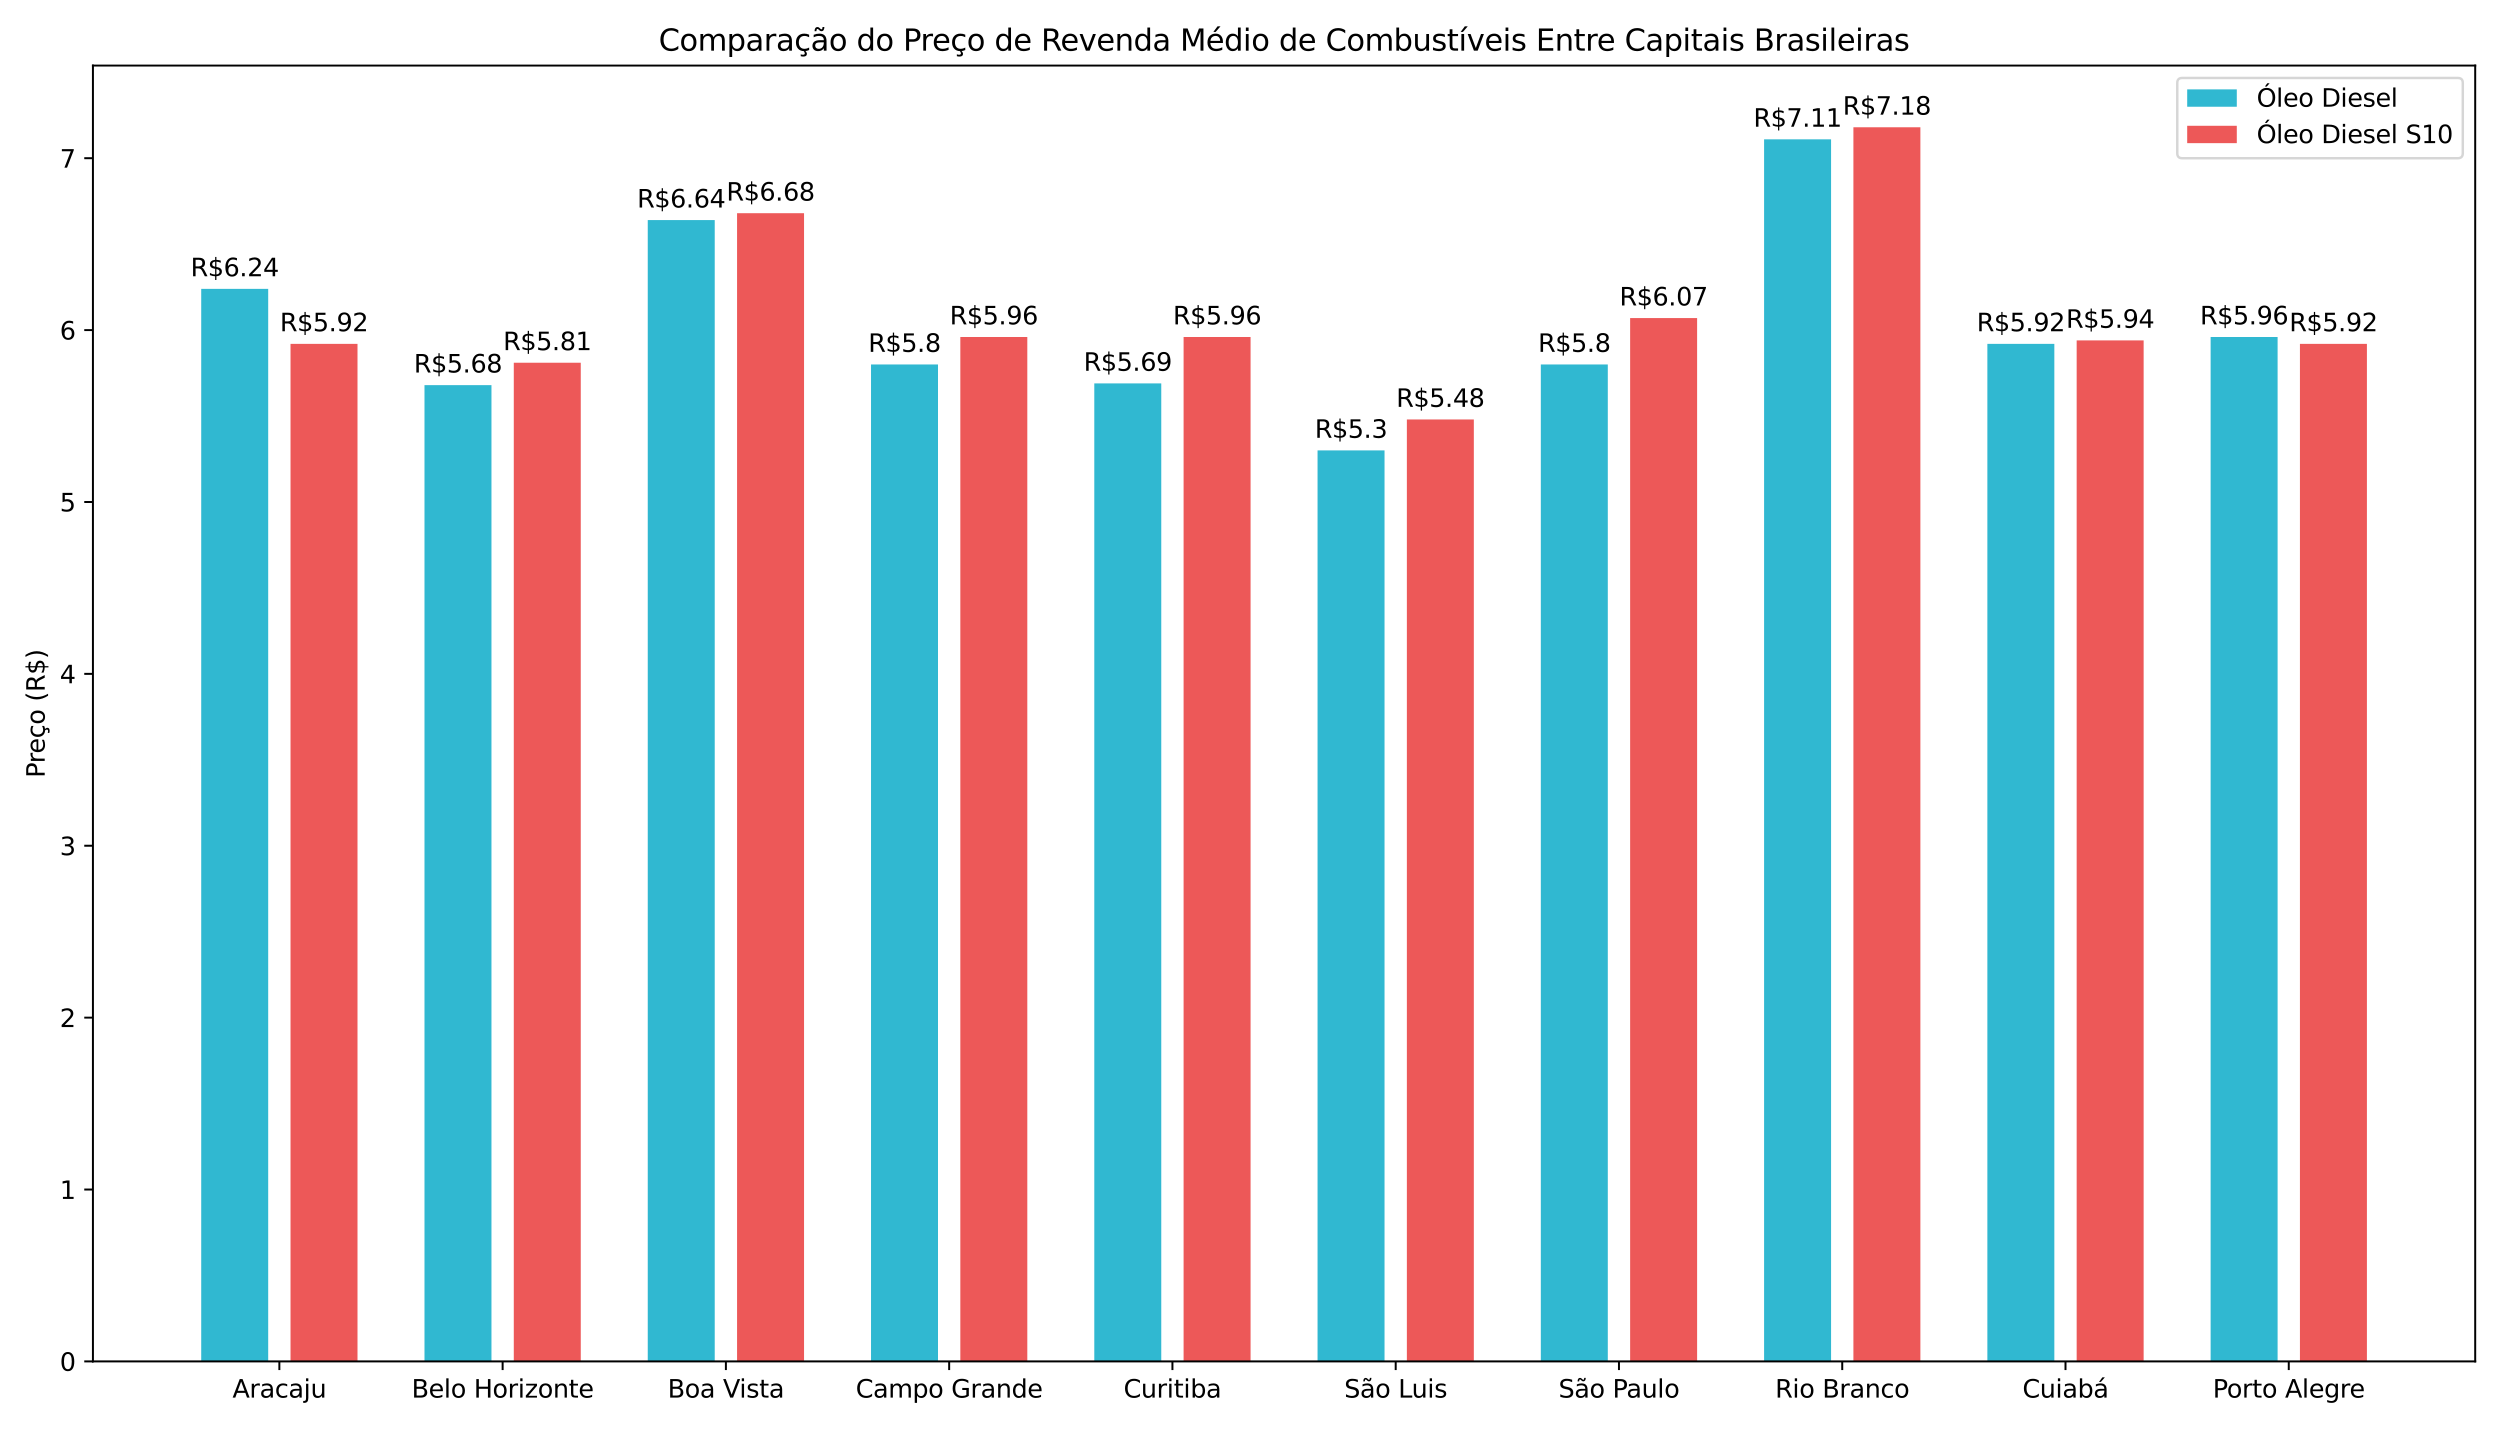<?xml version="1.0" encoding="utf-8" standalone="no"?>
<!DOCTYPE svg PUBLIC "-//W3C//DTD SVG 1.1//EN"
  "http://www.w3.org/Graphics/SVG/1.1/DTD/svg11.dtd">
<svg xmlns:xlink="http://www.w3.org/1999/xlink" width="1008pt" height="576pt" viewBox="0 0 1008 576" xmlns="http://www.w3.org/2000/svg" version="1.1">
 <defs>
  <style type="text/css">*{stroke-linejoin: round; stroke-linecap: butt}</style>
 </defs>
 <g id="figure_1">
  <g id="patch_1">
   <path d="M 0 576 
L 1008 576 
L 1008 0 
L 0 0 
z
" style="fill: #ffffff"/>
  </g>
  <g id="axes_1">
   <g id="patch_2">
    <path d="M 37.47 548.92 
L 998 548.92 
L 998 26.44 
L 37.47 26.44 
z
" style="fill: #ffffff"/>
   </g>
   <g id="patch_3">
    <path d="M 81.13 548.92 
L 108.137 548.92 
L 108.137 116.465 
L 81.13 116.465 
z
" clip-path="url(#p2b5b73648d)" style="fill: #30b8d1"/>
   </g>
   <g id="patch_4">
    <path d="M 171.152 548.92 
L 198.158 548.92 
L 198.158 155.275 
L 171.152 155.275 
z
" clip-path="url(#p2b5b73648d)" style="fill: #30b8d1"/>
   </g>
   <g id="patch_5">
    <path d="M 261.174 548.92 
L 288.18 548.92 
L 288.18 88.744 
L 261.174 88.744 
z
" clip-path="url(#p2b5b73648d)" style="fill: #30b8d1"/>
   </g>
   <g id="patch_6">
    <path d="M 351.195 548.92 
L 378.202 548.92 
L 378.202 146.959 
L 351.195 146.959 
z
" clip-path="url(#p2b5b73648d)" style="fill: #30b8d1"/>
   </g>
   <g id="patch_7">
    <path d="M 441.217 548.92 
L 468.223 548.92 
L 468.223 154.582 
L 441.217 154.582 
z
" clip-path="url(#p2b5b73648d)" style="fill: #30b8d1"/>
   </g>
   <g id="patch_8">
    <path d="M 531.238 548.92 
L 558.245 548.92 
L 558.245 181.611 
L 531.238 181.611 
z
" clip-path="url(#p2b5b73648d)" style="fill: #30b8d1"/>
   </g>
   <g id="patch_9">
    <path d="M 621.26 548.92 
L 648.266 548.92 
L 648.266 146.959 
L 621.26 146.959 
z
" clip-path="url(#p2b5b73648d)" style="fill: #30b8d1"/>
   </g>
   <g id="patch_10">
    <path d="M 711.281 548.92 
L 738.288 548.92 
L 738.288 56.171 
L 711.281 56.171 
z
" clip-path="url(#p2b5b73648d)" style="fill: #30b8d1"/>
   </g>
   <g id="patch_11">
    <path d="M 801.303 548.92 
L 828.309 548.92 
L 828.309 138.643 
L 801.303 138.643 
z
" clip-path="url(#p2b5b73648d)" style="fill: #30b8d1"/>
   </g>
   <g id="patch_12">
    <path d="M 891.324 548.92 
L 918.331 548.92 
L 918.331 135.87 
L 891.324 135.87 
z
" clip-path="url(#p2b5b73648d)" style="fill: #30b8d1"/>
   </g>
   <g id="patch_13">
    <path d="M 117.139 548.92 
L 144.146 548.92 
L 144.146 138.643 
L 117.139 138.643 
z
" clip-path="url(#p2b5b73648d)" style="fill: #ed5858"/>
   </g>
   <g id="patch_14">
    <path d="M 207.161 548.92 
L 234.167 548.92 
L 234.167 146.266 
L 207.161 146.266 
z
" clip-path="url(#p2b5b73648d)" style="fill: #ed5858"/>
   </g>
   <g id="patch_15">
    <path d="M 297.182 548.92 
L 324.189 548.92 
L 324.189 85.972 
L 297.182 85.972 
z
" clip-path="url(#p2b5b73648d)" style="fill: #ed5858"/>
   </g>
   <g id="patch_16">
    <path d="M 387.204 548.92 
L 414.21 548.92 
L 414.21 135.87 
L 387.204 135.87 
z
" clip-path="url(#p2b5b73648d)" style="fill: #ed5858"/>
   </g>
   <g id="patch_17">
    <path d="M 477.225 548.92 
L 504.232 548.92 
L 504.232 135.87 
L 477.225 135.87 
z
" clip-path="url(#p2b5b73648d)" style="fill: #ed5858"/>
   </g>
   <g id="patch_18">
    <path d="M 567.247 548.92 
L 594.253 548.92 
L 594.253 169.136 
L 567.247 169.136 
z
" clip-path="url(#p2b5b73648d)" style="fill: #ed5858"/>
   </g>
   <g id="patch_19">
    <path d="M 657.268 548.92 
L 684.275 548.92 
L 684.275 128.247 
L 657.268 128.247 
z
" clip-path="url(#p2b5b73648d)" style="fill: #ed5858"/>
   </g>
   <g id="patch_20">
    <path d="M 747.29 548.92 
L 774.296 548.92 
L 774.296 51.32 
L 747.29 51.32 
z
" clip-path="url(#p2b5b73648d)" style="fill: #ed5858"/>
   </g>
   <g id="patch_21">
    <path d="M 837.312 548.92 
L 864.318 548.92 
L 864.318 137.256 
L 837.312 137.256 
z
" clip-path="url(#p2b5b73648d)" style="fill: #ed5858"/>
   </g>
   <g id="patch_22">
    <path d="M 927.333 548.92 
L 954.34 548.92 
L 954.34 138.643 
L 927.333 138.643 
z
" clip-path="url(#p2b5b73648d)" style="fill: #ed5858"/>
   </g>
   <g id="matplotlib.axis_1">
    <g id="xtick_1">
     <g id="line2d_1">
      <defs>
       <path id="medd971f40e" d="M 0 0 
L 0 3.5 
" style="stroke: #000000; stroke-width: 0.8"/>
      </defs>
      <g>
       <use xlink:href="#medd971f40e" x="112.638" y="548.92" style="stroke: #000000; stroke-width: 0.8"/>
      </g>
     </g>
     <g id="text_1">
      <!-- Aracaju -->
      <g transform="translate(93.727 563.518) scale(0.1 -0.1)">
       <defs>
        <path id="DejaVuSans-41" d="M 2188 4044 
L 1331 1722 
L 3047 1722 
L 2188 4044 
z
M 1831 4666 
L 2547 4666 
L 4325 0 
L 3669 0 
L 3244 1197 
L 1141 1197 
L 716 0 
L 50 0 
L 1831 4666 
z
" transform="scale(0.016)"/>
        <path id="DejaVuSans-72" d="M 2631 2963 
Q 2534 3019 2420 3045 
Q 2306 3072 2169 3072 
Q 1681 3072 1420 2755 
Q 1159 2438 1159 1844 
L 1159 0 
L 581 0 
L 581 3500 
L 1159 3500 
L 1159 2956 
Q 1341 3275 1631 3429 
Q 1922 3584 2338 3584 
Q 2397 3584 2469 3576 
Q 2541 3569 2628 3553 
L 2631 2963 
z
" transform="scale(0.016)"/>
        <path id="DejaVuSans-61" d="M 2194 1759 
Q 1497 1759 1228 1600 
Q 959 1441 959 1056 
Q 959 750 1161 570 
Q 1363 391 1709 391 
Q 2188 391 2477 730 
Q 2766 1069 2766 1631 
L 2766 1759 
L 2194 1759 
z
M 3341 1997 
L 3341 0 
L 2766 0 
L 2766 531 
Q 2569 213 2275 61 
Q 1981 -91 1556 -91 
Q 1019 -91 701 211 
Q 384 513 384 1019 
Q 384 1609 779 1909 
Q 1175 2209 1959 2209 
L 2766 2209 
L 2766 2266 
Q 2766 2663 2505 2880 
Q 2244 3097 1772 3097 
Q 1472 3097 1187 3025 
Q 903 2953 641 2809 
L 641 3341 
Q 956 3463 1253 3523 
Q 1550 3584 1831 3584 
Q 2591 3584 2966 3190 
Q 3341 2797 3341 1997 
z
" transform="scale(0.016)"/>
        <path id="DejaVuSans-63" d="M 3122 3366 
L 3122 2828 
Q 2878 2963 2633 3030 
Q 2388 3097 2138 3097 
Q 1578 3097 1268 2742 
Q 959 2388 959 1747 
Q 959 1106 1268 751 
Q 1578 397 2138 397 
Q 2388 397 2633 464 
Q 2878 531 3122 666 
L 3122 134 
Q 2881 22 2623 -34 
Q 2366 -91 2075 -91 
Q 1284 -91 818 406 
Q 353 903 353 1747 
Q 353 2603 823 3093 
Q 1294 3584 2113 3584 
Q 2378 3584 2631 3529 
Q 2884 3475 3122 3366 
z
" transform="scale(0.016)"/>
        <path id="DejaVuSans-6a" d="M 603 3500 
L 1178 3500 
L 1178 -63 
Q 1178 -731 923 -1031 
Q 669 -1331 103 -1331 
L -116 -1331 
L -116 -844 
L 38 -844 
Q 366 -844 484 -692 
Q 603 -541 603 -63 
L 603 3500 
z
M 603 4863 
L 1178 4863 
L 1178 4134 
L 603 4134 
L 603 4863 
z
" transform="scale(0.016)"/>
        <path id="DejaVuSans-75" d="M 544 1381 
L 544 3500 
L 1119 3500 
L 1119 1403 
Q 1119 906 1312 657 
Q 1506 409 1894 409 
Q 2359 409 2629 706 
Q 2900 1003 2900 1516 
L 2900 3500 
L 3475 3500 
L 3475 0 
L 2900 0 
L 2900 538 
Q 2691 219 2414 64 
Q 2138 -91 1772 -91 
Q 1169 -91 856 284 
Q 544 659 544 1381 
z
M 1991 3584 
L 1991 3584 
z
" transform="scale(0.016)"/>
       </defs>
       <use xlink:href="#DejaVuSans-41"/>
       <use xlink:href="#DejaVuSans-72" x="68.408"/>
       <use xlink:href="#DejaVuSans-61" x="109.521"/>
       <use xlink:href="#DejaVuSans-63" x="170.801"/>
       <use xlink:href="#DejaVuSans-61" x="225.781"/>
       <use xlink:href="#DejaVuSans-6a" x="287.061"/>
       <use xlink:href="#DejaVuSans-75" x="314.844"/>
      </g>
     </g>
    </g>
    <g id="xtick_2">
     <g id="line2d_2">
      <g>
       <use xlink:href="#medd971f40e" x="202.66" y="548.92" style="stroke: #000000; stroke-width: 0.8"/>
      </g>
     </g>
     <g id="text_2">
      <!-- Belo Horizonte -->
      <g transform="translate(165.962 563.518) scale(0.1 -0.1)">
       <defs>
        <path id="DejaVuSans-42" d="M 1259 2228 
L 1259 519 
L 2272 519 
Q 2781 519 3026 730 
Q 3272 941 3272 1375 
Q 3272 1813 3026 2020 
Q 2781 2228 2272 2228 
L 1259 2228 
z
M 1259 4147 
L 1259 2741 
L 2194 2741 
Q 2656 2741 2882 2914 
Q 3109 3088 3109 3444 
Q 3109 3797 2882 3972 
Q 2656 4147 2194 4147 
L 1259 4147 
z
M 628 4666 
L 2241 4666 
Q 2963 4666 3353 4366 
Q 3744 4066 3744 3513 
Q 3744 3084 3544 2831 
Q 3344 2578 2956 2516 
Q 3422 2416 3680 2098 
Q 3938 1781 3938 1306 
Q 3938 681 3513 340 
Q 3088 0 2303 0 
L 628 0 
L 628 4666 
z
" transform="scale(0.016)"/>
        <path id="DejaVuSans-65" d="M 3597 1894 
L 3597 1613 
L 953 1613 
Q 991 1019 1311 708 
Q 1631 397 2203 397 
Q 2534 397 2845 478 
Q 3156 559 3463 722 
L 3463 178 
Q 3153 47 2828 -22 
Q 2503 -91 2169 -91 
Q 1331 -91 842 396 
Q 353 884 353 1716 
Q 353 2575 817 3079 
Q 1281 3584 2069 3584 
Q 2775 3584 3186 3129 
Q 3597 2675 3597 1894 
z
M 3022 2063 
Q 3016 2534 2758 2815 
Q 2500 3097 2075 3097 
Q 1594 3097 1305 2825 
Q 1016 2553 972 2059 
L 3022 2063 
z
" transform="scale(0.016)"/>
        <path id="DejaVuSans-6c" d="M 603 4863 
L 1178 4863 
L 1178 0 
L 603 0 
L 603 4863 
z
" transform="scale(0.016)"/>
        <path id="DejaVuSans-6f" d="M 1959 3097 
Q 1497 3097 1228 2736 
Q 959 2375 959 1747 
Q 959 1119 1226 758 
Q 1494 397 1959 397 
Q 2419 397 2687 759 
Q 2956 1122 2956 1747 
Q 2956 2369 2687 2733 
Q 2419 3097 1959 3097 
z
M 1959 3584 
Q 2709 3584 3137 3096 
Q 3566 2609 3566 1747 
Q 3566 888 3137 398 
Q 2709 -91 1959 -91 
Q 1206 -91 779 398 
Q 353 888 353 1747 
Q 353 2609 779 3096 
Q 1206 3584 1959 3584 
z
" transform="scale(0.016)"/>
        <path id="DejaVuSans-20" transform="scale(0.016)"/>
        <path id="DejaVuSans-48" d="M 628 4666 
L 1259 4666 
L 1259 2753 
L 3553 2753 
L 3553 4666 
L 4184 4666 
L 4184 0 
L 3553 0 
L 3553 2222 
L 1259 2222 
L 1259 0 
L 628 0 
L 628 4666 
z
" transform="scale(0.016)"/>
        <path id="DejaVuSans-69" d="M 603 3500 
L 1178 3500 
L 1178 0 
L 603 0 
L 603 3500 
z
M 603 4863 
L 1178 4863 
L 1178 4134 
L 603 4134 
L 603 4863 
z
" transform="scale(0.016)"/>
        <path id="DejaVuSans-7a" d="M 353 3500 
L 3084 3500 
L 3084 2975 
L 922 459 
L 3084 459 
L 3084 0 
L 275 0 
L 275 525 
L 2438 3041 
L 353 3041 
L 353 3500 
z
" transform="scale(0.016)"/>
        <path id="DejaVuSans-6e" d="M 3513 2113 
L 3513 0 
L 2938 0 
L 2938 2094 
Q 2938 2591 2744 2837 
Q 2550 3084 2163 3084 
Q 1697 3084 1428 2787 
Q 1159 2491 1159 1978 
L 1159 0 
L 581 0 
L 581 3500 
L 1159 3500 
L 1159 2956 
Q 1366 3272 1645 3428 
Q 1925 3584 2291 3584 
Q 2894 3584 3203 3211 
Q 3513 2838 3513 2113 
z
" transform="scale(0.016)"/>
        <path id="DejaVuSans-74" d="M 1172 4494 
L 1172 3500 
L 2356 3500 
L 2356 3053 
L 1172 3053 
L 1172 1153 
Q 1172 725 1289 603 
Q 1406 481 1766 481 
L 2356 481 
L 2356 0 
L 1766 0 
Q 1100 0 847 248 
Q 594 497 594 1153 
L 594 3053 
L 172 3053 
L 172 3500 
L 594 3500 
L 594 4494 
L 1172 4494 
z
" transform="scale(0.016)"/>
       </defs>
       <use xlink:href="#DejaVuSans-42"/>
       <use xlink:href="#DejaVuSans-65" x="68.604"/>
       <use xlink:href="#DejaVuSans-6c" x="130.127"/>
       <use xlink:href="#DejaVuSans-6f" x="157.91"/>
       <use xlink:href="#DejaVuSans-20" x="219.092"/>
       <use xlink:href="#DejaVuSans-48" x="250.879"/>
       <use xlink:href="#DejaVuSans-6f" x="326.074"/>
       <use xlink:href="#DejaVuSans-72" x="387.256"/>
       <use xlink:href="#DejaVuSans-69" x="428.369"/>
       <use xlink:href="#DejaVuSans-7a" x="456.152"/>
       <use xlink:href="#DejaVuSans-6f" x="508.643"/>
       <use xlink:href="#DejaVuSans-6e" x="569.824"/>
       <use xlink:href="#DejaVuSans-74" x="633.203"/>
       <use xlink:href="#DejaVuSans-65" x="672.412"/>
      </g>
     </g>
    </g>
    <g id="xtick_3">
     <g id="line2d_3">
      <g>
       <use xlink:href="#medd971f40e" x="292.681" y="548.92" style="stroke: #000000; stroke-width: 0.8"/>
      </g>
     </g>
     <g id="text_3">
      <!-- Boa Vista -->
      <g transform="translate(269.212 563.518) scale(0.1 -0.1)">
       <defs>
        <path id="DejaVuSans-56" d="M 1831 0 
L 50 4666 
L 709 4666 
L 2188 738 
L 3669 4666 
L 4325 4666 
L 2547 0 
L 1831 0 
z
" transform="scale(0.016)"/>
        <path id="DejaVuSans-73" d="M 2834 3397 
L 2834 2853 
Q 2591 2978 2328 3040 
Q 2066 3103 1784 3103 
Q 1356 3103 1142 2972 
Q 928 2841 928 2578 
Q 928 2378 1081 2264 
Q 1234 2150 1697 2047 
L 1894 2003 
Q 2506 1872 2764 1633 
Q 3022 1394 3022 966 
Q 3022 478 2636 193 
Q 2250 -91 1575 -91 
Q 1294 -91 989 -36 
Q 684 19 347 128 
L 347 722 
Q 666 556 975 473 
Q 1284 391 1588 391 
Q 1994 391 2212 530 
Q 2431 669 2431 922 
Q 2431 1156 2273 1281 
Q 2116 1406 1581 1522 
L 1381 1569 
Q 847 1681 609 1914 
Q 372 2147 372 2553 
Q 372 3047 722 3315 
Q 1072 3584 1716 3584 
Q 2034 3584 2315 3537 
Q 2597 3491 2834 3397 
z
" transform="scale(0.016)"/>
       </defs>
       <use xlink:href="#DejaVuSans-42"/>
       <use xlink:href="#DejaVuSans-6f" x="68.604"/>
       <use xlink:href="#DejaVuSans-61" x="129.785"/>
       <use xlink:href="#DejaVuSans-20" x="191.064"/>
       <use xlink:href="#DejaVuSans-56" x="222.852"/>
       <use xlink:href="#DejaVuSans-69" x="289.01"/>
       <use xlink:href="#DejaVuSans-73" x="316.793"/>
       <use xlink:href="#DejaVuSans-74" x="368.893"/>
       <use xlink:href="#DejaVuSans-61" x="408.102"/>
      </g>
     </g>
    </g>
    <g id="xtick_4">
     <g id="line2d_4">
      <g>
       <use xlink:href="#medd971f40e" x="382.703" y="548.92" style="stroke: #000000; stroke-width: 0.8"/>
      </g>
     </g>
     <g id="text_4">
      <!-- Campo Grande -->
      <g transform="translate(345.041 563.518) scale(0.1 -0.1)">
       <defs>
        <path id="DejaVuSans-43" d="M 4122 4306 
L 4122 3641 
Q 3803 3938 3442 4084 
Q 3081 4231 2675 4231 
Q 1875 4231 1450 3742 
Q 1025 3253 1025 2328 
Q 1025 1406 1450 917 
Q 1875 428 2675 428 
Q 3081 428 3442 575 
Q 3803 722 4122 1019 
L 4122 359 
Q 3791 134 3420 21 
Q 3050 -91 2638 -91 
Q 1578 -91 968 557 
Q 359 1206 359 2328 
Q 359 3453 968 4101 
Q 1578 4750 2638 4750 
Q 3056 4750 3426 4639 
Q 3797 4528 4122 4306 
z
" transform="scale(0.016)"/>
        <path id="DejaVuSans-6d" d="M 3328 2828 
Q 3544 3216 3844 3400 
Q 4144 3584 4550 3584 
Q 5097 3584 5394 3201 
Q 5691 2819 5691 2113 
L 5691 0 
L 5113 0 
L 5113 2094 
Q 5113 2597 4934 2840 
Q 4756 3084 4391 3084 
Q 3944 3084 3684 2787 
Q 3425 2491 3425 1978 
L 3425 0 
L 2847 0 
L 2847 2094 
Q 2847 2600 2669 2842 
Q 2491 3084 2119 3084 
Q 1678 3084 1418 2786 
Q 1159 2488 1159 1978 
L 1159 0 
L 581 0 
L 581 3500 
L 1159 3500 
L 1159 2956 
Q 1356 3278 1631 3431 
Q 1906 3584 2284 3584 
Q 2666 3584 2933 3390 
Q 3200 3197 3328 2828 
z
" transform="scale(0.016)"/>
        <path id="DejaVuSans-70" d="M 1159 525 
L 1159 -1331 
L 581 -1331 
L 581 3500 
L 1159 3500 
L 1159 2969 
Q 1341 3281 1617 3432 
Q 1894 3584 2278 3584 
Q 2916 3584 3314 3078 
Q 3713 2572 3713 1747 
Q 3713 922 3314 415 
Q 2916 -91 2278 -91 
Q 1894 -91 1617 61 
Q 1341 213 1159 525 
z
M 3116 1747 
Q 3116 2381 2855 2742 
Q 2594 3103 2138 3103 
Q 1681 3103 1420 2742 
Q 1159 2381 1159 1747 
Q 1159 1113 1420 752 
Q 1681 391 2138 391 
Q 2594 391 2855 752 
Q 3116 1113 3116 1747 
z
" transform="scale(0.016)"/>
        <path id="DejaVuSans-47" d="M 3809 666 
L 3809 1919 
L 2778 1919 
L 2778 2438 
L 4434 2438 
L 4434 434 
Q 4069 175 3628 42 
Q 3188 -91 2688 -91 
Q 1594 -91 976 548 
Q 359 1188 359 2328 
Q 359 3472 976 4111 
Q 1594 4750 2688 4750 
Q 3144 4750 3555 4637 
Q 3966 4525 4313 4306 
L 4313 3634 
Q 3963 3931 3569 4081 
Q 3175 4231 2741 4231 
Q 1884 4231 1454 3753 
Q 1025 3275 1025 2328 
Q 1025 1384 1454 906 
Q 1884 428 2741 428 
Q 3075 428 3337 486 
Q 3600 544 3809 666 
z
" transform="scale(0.016)"/>
        <path id="DejaVuSans-64" d="M 2906 2969 
L 2906 4863 
L 3481 4863 
L 3481 0 
L 2906 0 
L 2906 525 
Q 2725 213 2448 61 
Q 2172 -91 1784 -91 
Q 1150 -91 751 415 
Q 353 922 353 1747 
Q 353 2572 751 3078 
Q 1150 3584 1784 3584 
Q 2172 3584 2448 3432 
Q 2725 3281 2906 2969 
z
M 947 1747 
Q 947 1113 1208 752 
Q 1469 391 1925 391 
Q 2381 391 2643 752 
Q 2906 1113 2906 1747 
Q 2906 2381 2643 2742 
Q 2381 3103 1925 3103 
Q 1469 3103 1208 2742 
Q 947 2381 947 1747 
z
" transform="scale(0.016)"/>
       </defs>
       <use xlink:href="#DejaVuSans-43"/>
       <use xlink:href="#DejaVuSans-61" x="69.824"/>
       <use xlink:href="#DejaVuSans-6d" x="131.104"/>
       <use xlink:href="#DejaVuSans-70" x="228.516"/>
       <use xlink:href="#DejaVuSans-6f" x="291.992"/>
       <use xlink:href="#DejaVuSans-20" x="353.174"/>
       <use xlink:href="#DejaVuSans-47" x="384.961"/>
       <use xlink:href="#DejaVuSans-72" x="462.451"/>
       <use xlink:href="#DejaVuSans-61" x="503.564"/>
       <use xlink:href="#DejaVuSans-6e" x="564.844"/>
       <use xlink:href="#DejaVuSans-64" x="628.223"/>
       <use xlink:href="#DejaVuSans-65" x="691.699"/>
      </g>
     </g>
    </g>
    <g id="xtick_5">
     <g id="line2d_5">
      <g>
       <use xlink:href="#medd971f40e" x="472.724" y="548.92" style="stroke: #000000; stroke-width: 0.8"/>
      </g>
     </g>
     <g id="text_5">
      <!-- Curitiba -->
      <g transform="translate(453.032 563.518) scale(0.1 -0.1)">
       <defs>
        <path id="DejaVuSans-62" d="M 3116 1747 
Q 3116 2381 2855 2742 
Q 2594 3103 2138 3103 
Q 1681 3103 1420 2742 
Q 1159 2381 1159 1747 
Q 1159 1113 1420 752 
Q 1681 391 2138 391 
Q 2594 391 2855 752 
Q 3116 1113 3116 1747 
z
M 1159 2969 
Q 1341 3281 1617 3432 
Q 1894 3584 2278 3584 
Q 2916 3584 3314 3078 
Q 3713 2572 3713 1747 
Q 3713 922 3314 415 
Q 2916 -91 2278 -91 
Q 1894 -91 1617 61 
Q 1341 213 1159 525 
L 1159 0 
L 581 0 
L 581 4863 
L 1159 4863 
L 1159 2969 
z
" transform="scale(0.016)"/>
       </defs>
       <use xlink:href="#DejaVuSans-43"/>
       <use xlink:href="#DejaVuSans-75" x="69.824"/>
       <use xlink:href="#DejaVuSans-72" x="133.203"/>
       <use xlink:href="#DejaVuSans-69" x="174.316"/>
       <use xlink:href="#DejaVuSans-74" x="202.1"/>
       <use xlink:href="#DejaVuSans-69" x="241.309"/>
       <use xlink:href="#DejaVuSans-62" x="269.092"/>
       <use xlink:href="#DejaVuSans-61" x="332.568"/>
      </g>
     </g>
    </g>
    <g id="xtick_6">
     <g id="line2d_6">
      <g>
       <use xlink:href="#medd971f40e" x="562.746" y="548.92" style="stroke: #000000; stroke-width: 0.8"/>
      </g>
     </g>
     <g id="text_6">
      <!-- São Luis -->
      <g transform="translate(541.998 563.518) scale(0.1 -0.1)">
       <defs>
        <path id="DejaVuSans-53" d="M 3425 4513 
L 3425 3897 
Q 3066 4069 2747 4153 
Q 2428 4238 2131 4238 
Q 1616 4238 1336 4038 
Q 1056 3838 1056 3469 
Q 1056 3159 1242 3001 
Q 1428 2844 1947 2747 
L 2328 2669 
Q 3034 2534 3370 2195 
Q 3706 1856 3706 1288 
Q 3706 609 3251 259 
Q 2797 -91 1919 -91 
Q 1588 -91 1214 -16 
Q 841 59 441 206 
L 441 856 
Q 825 641 1194 531 
Q 1563 422 1919 422 
Q 2459 422 2753 634 
Q 3047 847 3047 1241 
Q 3047 1584 2836 1778 
Q 2625 1972 2144 2069 
L 1759 2144 
Q 1053 2284 737 2584 
Q 422 2884 422 3419 
Q 422 4038 858 4394 
Q 1294 4750 2059 4750 
Q 2388 4750 2728 4690 
Q 3069 4631 3425 4513 
z
" transform="scale(0.016)"/>
        <path id="DejaVuSans-e3" d="M 2194 1759 
Q 1497 1759 1228 1600 
Q 959 1441 959 1056 
Q 959 750 1161 570 
Q 1363 391 1709 391 
Q 2188 391 2477 730 
Q 2766 1069 2766 1631 
L 2766 1759 
L 2194 1759 
z
M 3341 1997 
L 3341 0 
L 2766 0 
L 2766 531 
Q 2569 213 2275 61 
Q 1981 -91 1556 -91 
Q 1019 -91 701 211 
Q 384 513 384 1019 
Q 384 1609 779 1909 
Q 1175 2209 1959 2209 
L 2766 2209 
L 2766 2266 
Q 2766 2663 2505 2880 
Q 2244 3097 1772 3097 
Q 1472 3097 1187 3025 
Q 903 2953 641 2809 
L 641 3341 
Q 956 3463 1253 3523 
Q 1550 3584 1831 3584 
Q 2591 3584 2966 3190 
Q 3341 2797 3341 1997 
z
M 1844 4281 
L 1665 4453 
Q 1597 4516 1545 4545 
Q 1494 4575 1453 4575 
Q 1334 4575 1278 4461 
Q 1222 4347 1215 4091 
L 825 4091 
Q 831 4513 990 4742 
Q 1150 4972 1434 4972 
Q 1553 4972 1653 4928 
Q 1753 4884 1869 4781 
L 2047 4609 
Q 2115 4547 2167 4517 
Q 2219 4488 2259 4488 
Q 2378 4488 2434 4602 
Q 2490 4716 2497 4972 
L 2887 4972 
Q 2881 4550 2721 4320 
Q 2562 4091 2278 4091 
Q 2159 4091 2059 4134 
Q 1959 4178 1844 4281 
z
" transform="scale(0.016)"/>
        <path id="DejaVuSans-4c" d="M 628 4666 
L 1259 4666 
L 1259 531 
L 3531 531 
L 3531 0 
L 628 0 
L 628 4666 
z
" transform="scale(0.016)"/>
       </defs>
       <use xlink:href="#DejaVuSans-53"/>
       <use xlink:href="#DejaVuSans-e3" x="63.477"/>
       <use xlink:href="#DejaVuSans-6f" x="124.756"/>
       <use xlink:href="#DejaVuSans-20" x="185.938"/>
       <use xlink:href="#DejaVuSans-4c" x="217.725"/>
       <use xlink:href="#DejaVuSans-75" x="271.688"/>
       <use xlink:href="#DejaVuSans-69" x="335.066"/>
       <use xlink:href="#DejaVuSans-73" x="362.85"/>
      </g>
     </g>
    </g>
    <g id="xtick_7">
     <g id="line2d_7">
      <g>
       <use xlink:href="#medd971f40e" x="652.767" y="548.92" style="stroke: #000000; stroke-width: 0.8"/>
      </g>
     </g>
     <g id="text_7">
      <!-- São Paulo -->
      <g transform="translate(628.41 563.518) scale(0.1 -0.1)">
       <defs>
        <path id="DejaVuSans-50" d="M 1259 4147 
L 1259 2394 
L 2053 2394 
Q 2494 2394 2734 2622 
Q 2975 2850 2975 3272 
Q 2975 3691 2734 3919 
Q 2494 4147 2053 4147 
L 1259 4147 
z
M 628 4666 
L 2053 4666 
Q 2838 4666 3239 4311 
Q 3641 3956 3641 3272 
Q 3641 2581 3239 2228 
Q 2838 1875 2053 1875 
L 1259 1875 
L 1259 0 
L 628 0 
L 628 4666 
z
" transform="scale(0.016)"/>
       </defs>
       <use xlink:href="#DejaVuSans-53"/>
       <use xlink:href="#DejaVuSans-e3" x="63.477"/>
       <use xlink:href="#DejaVuSans-6f" x="124.756"/>
       <use xlink:href="#DejaVuSans-20" x="185.938"/>
       <use xlink:href="#DejaVuSans-50" x="217.725"/>
       <use xlink:href="#DejaVuSans-61" x="273.527"/>
       <use xlink:href="#DejaVuSans-75" x="334.807"/>
       <use xlink:href="#DejaVuSans-6c" x="398.186"/>
       <use xlink:href="#DejaVuSans-6f" x="425.969"/>
      </g>
     </g>
    </g>
    <g id="xtick_8">
     <g id="line2d_8">
      <g>
       <use xlink:href="#medd971f40e" x="742.789" y="548.92" style="stroke: #000000; stroke-width: 0.8"/>
      </g>
     </g>
     <g id="text_8">
      <!-- Rio Branco -->
      <g transform="translate(715.75 563.518) scale(0.1 -0.1)">
       <defs>
        <path id="DejaVuSans-52" d="M 2841 2188 
Q 3044 2119 3236 1894 
Q 3428 1669 3622 1275 
L 4263 0 
L 3584 0 
L 2988 1197 
Q 2756 1666 2539 1819 
Q 2322 1972 1947 1972 
L 1259 1972 
L 1259 0 
L 628 0 
L 628 4666 
L 2053 4666 
Q 2853 4666 3247 4331 
Q 3641 3997 3641 3322 
Q 3641 2881 3436 2590 
Q 3231 2300 2841 2188 
z
M 1259 4147 
L 1259 2491 
L 2053 2491 
Q 2509 2491 2742 2702 
Q 2975 2913 2975 3322 
Q 2975 3731 2742 3939 
Q 2509 4147 2053 4147 
L 1259 4147 
z
" transform="scale(0.016)"/>
       </defs>
       <use xlink:href="#DejaVuSans-52"/>
       <use xlink:href="#DejaVuSans-69" x="69.482"/>
       <use xlink:href="#DejaVuSans-6f" x="97.266"/>
       <use xlink:href="#DejaVuSans-20" x="158.447"/>
       <use xlink:href="#DejaVuSans-42" x="190.234"/>
       <use xlink:href="#DejaVuSans-72" x="258.838"/>
       <use xlink:href="#DejaVuSans-61" x="299.951"/>
       <use xlink:href="#DejaVuSans-6e" x="361.23"/>
       <use xlink:href="#DejaVuSans-63" x="424.609"/>
       <use xlink:href="#DejaVuSans-6f" x="479.59"/>
      </g>
     </g>
    </g>
    <g id="xtick_9">
     <g id="line2d_9">
      <g>
       <use xlink:href="#medd971f40e" x="832.81" y="548.92" style="stroke: #000000; stroke-width: 0.8"/>
      </g>
     </g>
     <g id="text_9">
      <!-- Cuiabá -->
      <g transform="translate(815.459 563.518) scale(0.1 -0.1)">
       <defs>
        <path id="DejaVuSans-e1" d="M 2194 1759 
Q 1497 1759 1228 1600 
Q 959 1441 959 1056 
Q 959 750 1161 570 
Q 1363 391 1709 391 
Q 2188 391 2477 730 
Q 2766 1069 2766 1631 
L 2766 1759 
L 2194 1759 
z
M 3341 1997 
L 3341 0 
L 2766 0 
L 2766 531 
Q 2569 213 2275 61 
Q 1981 -91 1556 -91 
Q 1019 -91 701 211 
Q 384 513 384 1019 
Q 384 1609 779 1909 
Q 1175 2209 1959 2209 
L 2766 2209 
L 2766 2266 
Q 2766 2663 2505 2880 
Q 2244 3097 1772 3097 
Q 1472 3097 1187 3025 
Q 903 2953 641 2809 
L 641 3341 
Q 956 3463 1253 3523 
Q 1550 3584 1831 3584 
Q 2591 3584 2966 3190 
Q 3341 2797 3341 1997 
z
M 2290 5119 
L 2912 5119 
L 1894 3944 
L 1415 3944 
L 2290 5119 
z
" transform="scale(0.016)"/>
       </defs>
       <use xlink:href="#DejaVuSans-43"/>
       <use xlink:href="#DejaVuSans-75" x="69.824"/>
       <use xlink:href="#DejaVuSans-69" x="133.203"/>
       <use xlink:href="#DejaVuSans-61" x="160.986"/>
       <use xlink:href="#DejaVuSans-62" x="222.266"/>
       <use xlink:href="#DejaVuSans-e1" x="285.742"/>
      </g>
     </g>
    </g>
    <g id="xtick_10">
     <g id="line2d_10">
      <g>
       <use xlink:href="#medd971f40e" x="922.832" y="548.92" style="stroke: #000000; stroke-width: 0.8"/>
      </g>
     </g>
     <g id="text_10">
      <!-- Porto Alegre -->
      <g transform="translate(892.195 563.518) scale(0.1 -0.1)">
       <defs>
        <path id="DejaVuSans-67" d="M 2906 1791 
Q 2906 2416 2648 2759 
Q 2391 3103 1925 3103 
Q 1463 3103 1205 2759 
Q 947 2416 947 1791 
Q 947 1169 1205 825 
Q 1463 481 1925 481 
Q 2391 481 2648 825 
Q 2906 1169 2906 1791 
z
M 3481 434 
Q 3481 -459 3084 -895 
Q 2688 -1331 1869 -1331 
Q 1566 -1331 1297 -1286 
Q 1028 -1241 775 -1147 
L 775 -588 
Q 1028 -725 1275 -790 
Q 1522 -856 1778 -856 
Q 2344 -856 2625 -561 
Q 2906 -266 2906 331 
L 2906 616 
Q 2728 306 2450 153 
Q 2172 0 1784 0 
Q 1141 0 747 490 
Q 353 981 353 1791 
Q 353 2603 747 3093 
Q 1141 3584 1784 3584 
Q 2172 3584 2450 3431 
Q 2728 3278 2906 2969 
L 2906 3500 
L 3481 3500 
L 3481 434 
z
" transform="scale(0.016)"/>
       </defs>
       <use xlink:href="#DejaVuSans-50"/>
       <use xlink:href="#DejaVuSans-6f" x="56.678"/>
       <use xlink:href="#DejaVuSans-72" x="117.859"/>
       <use xlink:href="#DejaVuSans-74" x="158.973"/>
       <use xlink:href="#DejaVuSans-6f" x="198.182"/>
       <use xlink:href="#DejaVuSans-20" x="259.363"/>
       <use xlink:href="#DejaVuSans-41" x="291.15"/>
       <use xlink:href="#DejaVuSans-6c" x="359.559"/>
       <use xlink:href="#DejaVuSans-65" x="387.342"/>
       <use xlink:href="#DejaVuSans-67" x="448.865"/>
       <use xlink:href="#DejaVuSans-72" x="512.342"/>
       <use xlink:href="#DejaVuSans-65" x="551.205"/>
      </g>
     </g>
    </g>
   </g>
   <g id="matplotlib.axis_2">
    <g id="ytick_1">
     <g id="line2d_11">
      <defs>
       <path id="m7a92091472" d="M 0 0 
L -3.5 0 
" style="stroke: #000000; stroke-width: 0.8"/>
      </defs>
      <g>
       <use xlink:href="#m7a92091472" x="37.47" y="548.92" style="stroke: #000000; stroke-width: 0.8"/>
      </g>
     </g>
     <g id="text_11">
      <!-- 0 -->
      <g transform="translate(24.108 552.719) scale(0.1 -0.1)">
       <defs>
        <path id="DejaVuSans-30" d="M 2034 4250 
Q 1547 4250 1301 3770 
Q 1056 3291 1056 2328 
Q 1056 1369 1301 889 
Q 1547 409 2034 409 
Q 2525 409 2770 889 
Q 3016 1369 3016 2328 
Q 3016 3291 2770 3770 
Q 2525 4250 2034 4250 
z
M 2034 4750 
Q 2819 4750 3233 4129 
Q 3647 3509 3647 2328 
Q 3647 1150 3233 529 
Q 2819 -91 2034 -91 
Q 1250 -91 836 529 
Q 422 1150 422 2328 
Q 422 3509 836 4129 
Q 1250 4750 2034 4750 
z
" transform="scale(0.016)"/>
       </defs>
       <use xlink:href="#DejaVuSans-30"/>
      </g>
     </g>
    </g>
    <g id="ytick_2">
     <g id="line2d_12">
      <g>
       <use xlink:href="#m7a92091472" x="37.47" y="479.616" style="stroke: #000000; stroke-width: 0.8"/>
      </g>
     </g>
     <g id="text_12">
      <!-- 1 -->
      <g transform="translate(24.108 483.416) scale(0.1 -0.1)">
       <defs>
        <path id="DejaVuSans-31" d="M 794 531 
L 1825 531 
L 1825 4091 
L 703 3866 
L 703 4441 
L 1819 4666 
L 2450 4666 
L 2450 531 
L 3481 531 
L 3481 0 
L 794 0 
L 794 531 
z
" transform="scale(0.016)"/>
       </defs>
       <use xlink:href="#DejaVuSans-31"/>
      </g>
     </g>
    </g>
    <g id="ytick_3">
     <g id="line2d_13">
      <g>
       <use xlink:href="#m7a92091472" x="37.47" y="410.313" style="stroke: #000000; stroke-width: 0.8"/>
      </g>
     </g>
     <g id="text_13">
      <!-- 2 -->
      <g transform="translate(24.108 414.112) scale(0.1 -0.1)">
       <defs>
        <path id="DejaVuSans-32" d="M 1228 531 
L 3431 531 
L 3431 0 
L 469 0 
L 469 531 
Q 828 903 1448 1529 
Q 2069 2156 2228 2338 
Q 2531 2678 2651 2914 
Q 2772 3150 2772 3378 
Q 2772 3750 2511 3984 
Q 2250 4219 1831 4219 
Q 1534 4219 1204 4116 
Q 875 4013 500 3803 
L 500 4441 
Q 881 4594 1212 4672 
Q 1544 4750 1819 4750 
Q 2544 4750 2975 4387 
Q 3406 4025 3406 3419 
Q 3406 3131 3298 2873 
Q 3191 2616 2906 2266 
Q 2828 2175 2409 1742 
Q 1991 1309 1228 531 
z
" transform="scale(0.016)"/>
       </defs>
       <use xlink:href="#DejaVuSans-32"/>
      </g>
     </g>
    </g>
    <g id="ytick_4">
     <g id="line2d_14">
      <g>
       <use xlink:href="#m7a92091472" x="37.47" y="341.009" style="stroke: #000000; stroke-width: 0.8"/>
      </g>
     </g>
     <g id="text_14">
      <!-- 3 -->
      <g transform="translate(24.108 344.808) scale(0.1 -0.1)">
       <defs>
        <path id="DejaVuSans-33" d="M 2597 2516 
Q 3050 2419 3304 2112 
Q 3559 1806 3559 1356 
Q 3559 666 3084 287 
Q 2609 -91 1734 -91 
Q 1441 -91 1130 -33 
Q 819 25 488 141 
L 488 750 
Q 750 597 1062 519 
Q 1375 441 1716 441 
Q 2309 441 2620 675 
Q 2931 909 2931 1356 
Q 2931 1769 2642 2001 
Q 2353 2234 1838 2234 
L 1294 2234 
L 1294 2753 
L 1863 2753 
Q 2328 2753 2575 2939 
Q 2822 3125 2822 3475 
Q 2822 3834 2567 4026 
Q 2313 4219 1838 4219 
Q 1578 4219 1281 4162 
Q 984 4106 628 3988 
L 628 4550 
Q 988 4650 1302 4700 
Q 1616 4750 1894 4750 
Q 2613 4750 3031 4423 
Q 3450 4097 3450 3541 
Q 3450 3153 3228 2886 
Q 3006 2619 2597 2516 
z
" transform="scale(0.016)"/>
       </defs>
       <use xlink:href="#DejaVuSans-33"/>
      </g>
     </g>
    </g>
    <g id="ytick_5">
     <g id="line2d_15">
      <g>
       <use xlink:href="#m7a92091472" x="37.47" y="271.706" style="stroke: #000000; stroke-width: 0.8"/>
      </g>
     </g>
     <g id="text_15">
      <!-- 4 -->
      <g transform="translate(24.108 275.505) scale(0.1 -0.1)">
       <defs>
        <path id="DejaVuSans-34" d="M 2419 4116 
L 825 1625 
L 2419 1625 
L 2419 4116 
z
M 2253 4666 
L 3047 4666 
L 3047 1625 
L 3713 1625 
L 3713 1100 
L 3047 1100 
L 3047 0 
L 2419 0 
L 2419 1100 
L 313 1100 
L 313 1709 
L 2253 4666 
z
" transform="scale(0.016)"/>
       </defs>
       <use xlink:href="#DejaVuSans-34"/>
      </g>
     </g>
    </g>
    <g id="ytick_6">
     <g id="line2d_16">
      <g>
       <use xlink:href="#m7a92091472" x="37.47" y="202.402" style="stroke: #000000; stroke-width: 0.8"/>
      </g>
     </g>
     <g id="text_16">
      <!-- 5 -->
      <g transform="translate(24.108 206.201) scale(0.1 -0.1)">
       <defs>
        <path id="DejaVuSans-35" d="M 691 4666 
L 3169 4666 
L 3169 4134 
L 1269 4134 
L 1269 2991 
Q 1406 3038 1543 3061 
Q 1681 3084 1819 3084 
Q 2600 3084 3056 2656 
Q 3513 2228 3513 1497 
Q 3513 744 3044 326 
Q 2575 -91 1722 -91 
Q 1428 -91 1123 -41 
Q 819 9 494 109 
L 494 744 
Q 775 591 1075 516 
Q 1375 441 1709 441 
Q 2250 441 2565 725 
Q 2881 1009 2881 1497 
Q 2881 1984 2565 2268 
Q 2250 2553 1709 2553 
Q 1456 2553 1204 2497 
Q 953 2441 691 2322 
L 691 4666 
z
" transform="scale(0.016)"/>
       </defs>
       <use xlink:href="#DejaVuSans-35"/>
      </g>
     </g>
    </g>
    <g id="ytick_7">
     <g id="line2d_17">
      <g>
       <use xlink:href="#m7a92091472" x="37.47" y="133.098" style="stroke: #000000; stroke-width: 0.8"/>
      </g>
     </g>
     <g id="text_17">
      <!-- 6 -->
      <g transform="translate(24.108 136.897) scale(0.1 -0.1)">
       <defs>
        <path id="DejaVuSans-36" d="M 2113 2584 
Q 1688 2584 1439 2293 
Q 1191 2003 1191 1497 
Q 1191 994 1439 701 
Q 1688 409 2113 409 
Q 2538 409 2786 701 
Q 3034 994 3034 1497 
Q 3034 2003 2786 2293 
Q 2538 2584 2113 2584 
z
M 3366 4563 
L 3366 3988 
Q 3128 4100 2886 4159 
Q 2644 4219 2406 4219 
Q 1781 4219 1451 3797 
Q 1122 3375 1075 2522 
Q 1259 2794 1537 2939 
Q 1816 3084 2150 3084 
Q 2853 3084 3261 2657 
Q 3669 2231 3669 1497 
Q 3669 778 3244 343 
Q 2819 -91 2113 -91 
Q 1303 -91 875 529 
Q 447 1150 447 2328 
Q 447 3434 972 4092 
Q 1497 4750 2381 4750 
Q 2619 4750 2861 4703 
Q 3103 4656 3366 4563 
z
" transform="scale(0.016)"/>
       </defs>
       <use xlink:href="#DejaVuSans-36"/>
      </g>
     </g>
    </g>
    <g id="ytick_8">
     <g id="line2d_18">
      <g>
       <use xlink:href="#m7a92091472" x="37.47" y="63.795" style="stroke: #000000; stroke-width: 0.8"/>
      </g>
     </g>
     <g id="text_18">
      <!-- 7 -->
      <g transform="translate(24.108 67.594) scale(0.1 -0.1)">
       <defs>
        <path id="DejaVuSans-37" d="M 525 4666 
L 3525 4666 
L 3525 4397 
L 1831 0 
L 1172 0 
L 2766 4134 
L 525 4134 
L 525 4666 
z
" transform="scale(0.016)"/>
       </defs>
       <use xlink:href="#DejaVuSans-37"/>
      </g>
     </g>
    </g>
    <g id="text_19">
     <!-- Preço (R$) -->
     <g transform="translate(18.028 313.582) rotate(-90) scale(0.1 -0.1)">
      <defs>
       <path id="DejaVuSans-e7" d="M 3122 3366 
L 3122 2828 
Q 2878 2963 2633 3030 
Q 2388 3097 2138 3097 
Q 1578 3097 1268 2742 
Q 959 2388 959 1747 
Q 959 1106 1268 751 
Q 1578 397 2138 397 
Q 2388 397 2633 464 
Q 2878 531 3122 666 
L 3122 134 
Q 2881 22 2623 -34 
Q 2366 -91 2075 -91 
Q 1284 -91 818 406 
Q 353 903 353 1747 
Q 353 2603 823 3093 
Q 1294 3584 2113 3584 
Q 2378 3584 2631 3529 
Q 2884 3475 3122 3366 
z
M 2311 0 
Q 2482 -194 2566 -358 
Q 2651 -522 2651 -672 
Q 2651 -950 2463 -1092 
Q 2276 -1234 1907 -1234 
Q 1764 -1234 1628 -1215 
Q 1492 -1197 1357 -1159 
L 1357 -750 
Q 1464 -803 1579 -826 
Q 1695 -850 1842 -850 
Q 2026 -850 2120 -775 
Q 2214 -700 2214 -556 
Q 2214 -463 2146 -327 
Q 2079 -191 1939 0 
L 2311 0 
z
" transform="scale(0.016)"/>
       <path id="DejaVuSans-28" d="M 1984 4856 
Q 1566 4138 1362 3434 
Q 1159 2731 1159 2009 
Q 1159 1288 1364 580 
Q 1569 -128 1984 -844 
L 1484 -844 
Q 1016 -109 783 600 
Q 550 1309 550 2009 
Q 550 2706 781 3412 
Q 1013 4119 1484 4856 
L 1984 4856 
z
" transform="scale(0.016)"/>
       <path id="DejaVuSans-24" d="M 2163 -941 
L 1850 -941 
L 1847 0 
Q 1519 6 1191 76 
Q 863 147 531 288 
L 531 850 
Q 850 650 1176 548 
Q 1503 447 1850 444 
L 1850 1869 
Q 1159 1981 845 2250 
Q 531 2519 531 2988 
Q 531 3497 872 3790 
Q 1213 4084 1850 4128 
L 1850 4863 
L 2163 4863 
L 2163 4138 
Q 2453 4125 2725 4076 
Q 2997 4028 3256 3944 
L 3256 3397 
Q 2997 3528 2723 3600 
Q 2450 3672 2163 3684 
L 2163 2350 
Q 2872 2241 3206 1959 
Q 3541 1678 3541 1191 
Q 3541 663 3186 358 
Q 2831 53 2163 6 
L 2163 -941 
z
M 1850 2406 
L 1850 3688 
Q 1488 3647 1297 3481 
Q 1106 3316 1106 3041 
Q 1106 2772 1282 2622 
Q 1459 2472 1850 2406 
z
M 2163 1806 
L 2163 453 
Q 2559 506 2761 678 
Q 2963 850 2963 1131 
Q 2963 1406 2770 1568 
Q 2578 1731 2163 1806 
z
" transform="scale(0.016)"/>
       <path id="DejaVuSans-29" d="M 513 4856 
L 1013 4856 
Q 1481 4119 1714 3412 
Q 1947 2706 1947 2009 
Q 1947 1309 1714 600 
Q 1481 -109 1013 -844 
L 513 -844 
Q 928 -128 1133 580 
Q 1338 1288 1338 2009 
Q 1338 2731 1133 3434 
Q 928 4138 513 4856 
z
" transform="scale(0.016)"/>
      </defs>
      <use xlink:href="#DejaVuSans-50"/>
      <use xlink:href="#DejaVuSans-72" x="58.553"/>
      <use xlink:href="#DejaVuSans-65" x="97.416"/>
      <use xlink:href="#DejaVuSans-e7" x="158.939"/>
      <use xlink:href="#DejaVuSans-6f" x="213.92"/>
      <use xlink:href="#DejaVuSans-20" x="275.102"/>
      <use xlink:href="#DejaVuSans-28" x="306.889"/>
      <use xlink:href="#DejaVuSans-52" x="345.902"/>
      <use xlink:href="#DejaVuSans-24" x="415.385"/>
      <use xlink:href="#DejaVuSans-29" x="479.008"/>
     </g>
    </g>
   </g>
   <g id="patch_23">
    <path d="M 37.47 548.92 
L 37.47 26.44 
" style="fill: none; stroke: #000000; stroke-width: 0.8; stroke-linejoin: miter; stroke-linecap: square"/>
   </g>
   <g id="patch_24">
    <path d="M 998 548.92 
L 998 26.44 
" style="fill: none; stroke: #000000; stroke-width: 0.8; stroke-linejoin: miter; stroke-linecap: square"/>
   </g>
   <g id="patch_25">
    <path d="M 37.47 548.92 
L 998 548.92 
" style="fill: none; stroke: #000000; stroke-width: 0.8; stroke-linejoin: miter; stroke-linecap: square"/>
   </g>
   <g id="patch_26">
    <path d="M 37.47 26.44 
L 998 26.44 
" style="fill: none; stroke: #000000; stroke-width: 0.8; stroke-linejoin: miter; stroke-linecap: square"/>
   </g>
   <g id="text_20">
    <!-- R$6.24 -->
    <g transform="translate(76.845 111.386) scale(0.1 -0.1)">
     <defs>
      <path id="DejaVuSans-2e" d="M 684 794 
L 1344 794 
L 1344 0 
L 684 0 
L 684 794 
z
" transform="scale(0.016)"/>
     </defs>
     <use xlink:href="#DejaVuSans-52"/>
     <use xlink:href="#DejaVuSans-24" x="69.482"/>
     <use xlink:href="#DejaVuSans-36" x="133.105"/>
     <use xlink:href="#DejaVuSans-2e" x="196.729"/>
     <use xlink:href="#DejaVuSans-32" x="228.516"/>
     <use xlink:href="#DejaVuSans-34" x="292.139"/>
    </g>
   </g>
   <g id="text_21">
    <!-- R$5.68 -->
    <g transform="translate(166.867 150.196) scale(0.1 -0.1)">
     <defs>
      <path id="DejaVuSans-38" d="M 2034 2216 
Q 1584 2216 1326 1975 
Q 1069 1734 1069 1313 
Q 1069 891 1326 650 
Q 1584 409 2034 409 
Q 2484 409 2743 651 
Q 3003 894 3003 1313 
Q 3003 1734 2745 1975 
Q 2488 2216 2034 2216 
z
M 1403 2484 
Q 997 2584 770 2862 
Q 544 3141 544 3541 
Q 544 4100 942 4425 
Q 1341 4750 2034 4750 
Q 2731 4750 3128 4425 
Q 3525 4100 3525 3541 
Q 3525 3141 3298 2862 
Q 3072 2584 2669 2484 
Q 3125 2378 3379 2068 
Q 3634 1759 3634 1313 
Q 3634 634 3220 271 
Q 2806 -91 2034 -91 
Q 1263 -91 848 271 
Q 434 634 434 1313 
Q 434 1759 690 2068 
Q 947 2378 1403 2484 
z
M 1172 3481 
Q 1172 3119 1398 2916 
Q 1625 2713 2034 2713 
Q 2441 2713 2670 2916 
Q 2900 3119 2900 3481 
Q 2900 3844 2670 4047 
Q 2441 4250 2034 4250 
Q 1625 4250 1398 4047 
Q 1172 3844 1172 3481 
z
" transform="scale(0.016)"/>
     </defs>
     <use xlink:href="#DejaVuSans-52"/>
     <use xlink:href="#DejaVuSans-24" x="69.482"/>
     <use xlink:href="#DejaVuSans-35" x="133.105"/>
     <use xlink:href="#DejaVuSans-2e" x="196.729"/>
     <use xlink:href="#DejaVuSans-36" x="228.516"/>
     <use xlink:href="#DejaVuSans-38" x="292.139"/>
    </g>
   </g>
   <g id="text_22">
    <!-- R$6.64 -->
    <g transform="translate(256.889 83.664) scale(0.1 -0.1)">
     <use xlink:href="#DejaVuSans-52"/>
     <use xlink:href="#DejaVuSans-24" x="69.482"/>
     <use xlink:href="#DejaVuSans-36" x="133.105"/>
     <use xlink:href="#DejaVuSans-2e" x="196.729"/>
     <use xlink:href="#DejaVuSans-36" x="228.516"/>
     <use xlink:href="#DejaVuSans-34" x="292.139"/>
    </g>
   </g>
   <g id="text_23">
    <!-- R$5.8 -->
    <g transform="translate(350.091 141.879) scale(0.1 -0.1)">
     <use xlink:href="#DejaVuSans-52"/>
     <use xlink:href="#DejaVuSans-24" x="69.482"/>
     <use xlink:href="#DejaVuSans-35" x="133.105"/>
     <use xlink:href="#DejaVuSans-2e" x="196.729"/>
     <use xlink:href="#DejaVuSans-38" x="228.516"/>
    </g>
   </g>
   <g id="text_24">
    <!-- R$5.69 -->
    <g transform="translate(436.932 149.503) scale(0.1 -0.1)">
     <defs>
      <path id="DejaVuSans-39" d="M 703 97 
L 703 672 
Q 941 559 1184 500 
Q 1428 441 1663 441 
Q 2288 441 2617 861 
Q 2947 1281 2994 2138 
Q 2813 1869 2534 1725 
Q 2256 1581 1919 1581 
Q 1219 1581 811 2004 
Q 403 2428 403 3163 
Q 403 3881 828 4315 
Q 1253 4750 1959 4750 
Q 2769 4750 3195 4129 
Q 3622 3509 3622 2328 
Q 3622 1225 3098 567 
Q 2575 -91 1691 -91 
Q 1453 -91 1209 -44 
Q 966 3 703 97 
z
M 1959 2075 
Q 2384 2075 2632 2365 
Q 2881 2656 2881 3163 
Q 2881 3666 2632 3958 
Q 2384 4250 1959 4250 
Q 1534 4250 1286 3958 
Q 1038 3666 1038 3163 
Q 1038 2656 1286 2365 
Q 1534 2075 1959 2075 
z
" transform="scale(0.016)"/>
     </defs>
     <use xlink:href="#DejaVuSans-52"/>
     <use xlink:href="#DejaVuSans-24" x="69.482"/>
     <use xlink:href="#DejaVuSans-35" x="133.105"/>
     <use xlink:href="#DejaVuSans-2e" x="196.729"/>
     <use xlink:href="#DejaVuSans-36" x="228.516"/>
     <use xlink:href="#DejaVuSans-39" x="292.139"/>
    </g>
   </g>
   <g id="text_25">
    <!-- R$5.3 -->
    <g transform="translate(530.134 176.531) scale(0.1 -0.1)">
     <use xlink:href="#DejaVuSans-52"/>
     <use xlink:href="#DejaVuSans-24" x="69.482"/>
     <use xlink:href="#DejaVuSans-35" x="133.105"/>
     <use xlink:href="#DejaVuSans-2e" x="196.729"/>
     <use xlink:href="#DejaVuSans-33" x="228.516"/>
    </g>
   </g>
   <g id="text_26">
    <!-- R$5.8 -->
    <g transform="translate(620.156 141.879) scale(0.1 -0.1)">
     <use xlink:href="#DejaVuSans-52"/>
     <use xlink:href="#DejaVuSans-24" x="69.482"/>
     <use xlink:href="#DejaVuSans-35" x="133.105"/>
     <use xlink:href="#DejaVuSans-2e" x="196.729"/>
     <use xlink:href="#DejaVuSans-38" x="228.516"/>
    </g>
   </g>
   <g id="text_27">
    <!-- R$7.11 -->
    <g transform="translate(706.996 51.092) scale(0.1 -0.1)">
     <use xlink:href="#DejaVuSans-52"/>
     <use xlink:href="#DejaVuSans-24" x="69.482"/>
     <use xlink:href="#DejaVuSans-37" x="133.105"/>
     <use xlink:href="#DejaVuSans-2e" x="196.729"/>
     <use xlink:href="#DejaVuSans-31" x="228.516"/>
     <use xlink:href="#DejaVuSans-31" x="292.139"/>
    </g>
   </g>
   <g id="text_28">
    <!-- R$5.92 -->
    <g transform="translate(797.018 133.563) scale(0.1 -0.1)">
     <use xlink:href="#DejaVuSans-52"/>
     <use xlink:href="#DejaVuSans-24" x="69.482"/>
     <use xlink:href="#DejaVuSans-35" x="133.105"/>
     <use xlink:href="#DejaVuSans-2e" x="196.729"/>
     <use xlink:href="#DejaVuSans-39" x="228.516"/>
     <use xlink:href="#DejaVuSans-32" x="292.139"/>
    </g>
   </g>
   <g id="text_29">
    <!-- R$5.96 -->
    <g transform="translate(887.039 130.791) scale(0.1 -0.1)">
     <use xlink:href="#DejaVuSans-52"/>
     <use xlink:href="#DejaVuSans-24" x="69.482"/>
     <use xlink:href="#DejaVuSans-35" x="133.105"/>
     <use xlink:href="#DejaVuSans-2e" x="196.729"/>
     <use xlink:href="#DejaVuSans-39" x="228.516"/>
     <use xlink:href="#DejaVuSans-36" x="292.139"/>
    </g>
   </g>
   <g id="text_30">
    <!-- R$5.92 -->
    <g transform="translate(112.854 133.563) scale(0.1 -0.1)">
     <use xlink:href="#DejaVuSans-52"/>
     <use xlink:href="#DejaVuSans-24" x="69.482"/>
     <use xlink:href="#DejaVuSans-35" x="133.105"/>
     <use xlink:href="#DejaVuSans-2e" x="196.729"/>
     <use xlink:href="#DejaVuSans-39" x="228.516"/>
     <use xlink:href="#DejaVuSans-32" x="292.139"/>
    </g>
   </g>
   <g id="text_31">
    <!-- R$5.81 -->
    <g transform="translate(202.876 141.186) scale(0.1 -0.1)">
     <use xlink:href="#DejaVuSans-52"/>
     <use xlink:href="#DejaVuSans-24" x="69.482"/>
     <use xlink:href="#DejaVuSans-35" x="133.105"/>
     <use xlink:href="#DejaVuSans-2e" x="196.729"/>
     <use xlink:href="#DejaVuSans-38" x="228.516"/>
     <use xlink:href="#DejaVuSans-31" x="292.139"/>
    </g>
   </g>
   <g id="text_32">
    <!-- R$6.68 -->
    <g transform="translate(292.897 80.892) scale(0.1 -0.1)">
     <use xlink:href="#DejaVuSans-52"/>
     <use xlink:href="#DejaVuSans-24" x="69.482"/>
     <use xlink:href="#DejaVuSans-36" x="133.105"/>
     <use xlink:href="#DejaVuSans-2e" x="196.729"/>
     <use xlink:href="#DejaVuSans-36" x="228.516"/>
     <use xlink:href="#DejaVuSans-38" x="292.139"/>
    </g>
   </g>
   <g id="text_33">
    <!-- R$5.96 -->
    <g transform="translate(382.919 130.791) scale(0.1 -0.1)">
     <use xlink:href="#DejaVuSans-52"/>
     <use xlink:href="#DejaVuSans-24" x="69.482"/>
     <use xlink:href="#DejaVuSans-35" x="133.105"/>
     <use xlink:href="#DejaVuSans-2e" x="196.729"/>
     <use xlink:href="#DejaVuSans-39" x="228.516"/>
     <use xlink:href="#DejaVuSans-36" x="292.139"/>
    </g>
   </g>
   <g id="text_34">
    <!-- R$5.96 -->
    <g transform="translate(472.94 130.791) scale(0.1 -0.1)">
     <use xlink:href="#DejaVuSans-52"/>
     <use xlink:href="#DejaVuSans-24" x="69.482"/>
     <use xlink:href="#DejaVuSans-35" x="133.105"/>
     <use xlink:href="#DejaVuSans-2e" x="196.729"/>
     <use xlink:href="#DejaVuSans-39" x="228.516"/>
     <use xlink:href="#DejaVuSans-36" x="292.139"/>
    </g>
   </g>
   <g id="text_35">
    <!-- R$5.48 -->
    <g transform="translate(562.962 164.056) scale(0.1 -0.1)">
     <use xlink:href="#DejaVuSans-52"/>
     <use xlink:href="#DejaVuSans-24" x="69.482"/>
     <use xlink:href="#DejaVuSans-35" x="133.105"/>
     <use xlink:href="#DejaVuSans-2e" x="196.729"/>
     <use xlink:href="#DejaVuSans-34" x="228.516"/>
     <use xlink:href="#DejaVuSans-38" x="292.139"/>
    </g>
   </g>
   <g id="text_36">
    <!-- R$6.07 -->
    <g transform="translate(652.983 123.167) scale(0.1 -0.1)">
     <use xlink:href="#DejaVuSans-52"/>
     <use xlink:href="#DejaVuSans-24" x="69.482"/>
     <use xlink:href="#DejaVuSans-36" x="133.105"/>
     <use xlink:href="#DejaVuSans-2e" x="196.729"/>
     <use xlink:href="#DejaVuSans-30" x="228.516"/>
     <use xlink:href="#DejaVuSans-37" x="292.139"/>
    </g>
   </g>
   <g id="text_37">
    <!-- R$7.18 -->
    <g transform="translate(743.005 46.24) scale(0.1 -0.1)">
     <use xlink:href="#DejaVuSans-52"/>
     <use xlink:href="#DejaVuSans-24" x="69.482"/>
     <use xlink:href="#DejaVuSans-37" x="133.105"/>
     <use xlink:href="#DejaVuSans-2e" x="196.729"/>
     <use xlink:href="#DejaVuSans-31" x="228.516"/>
     <use xlink:href="#DejaVuSans-38" x="292.139"/>
    </g>
   </g>
   <g id="text_38">
    <!-- R$5.94 -->
    <g transform="translate(833.026 132.177) scale(0.1 -0.1)">
     <use xlink:href="#DejaVuSans-52"/>
     <use xlink:href="#DejaVuSans-24" x="69.482"/>
     <use xlink:href="#DejaVuSans-35" x="133.105"/>
     <use xlink:href="#DejaVuSans-2e" x="196.729"/>
     <use xlink:href="#DejaVuSans-39" x="228.516"/>
     <use xlink:href="#DejaVuSans-34" x="292.139"/>
    </g>
   </g>
   <g id="text_39">
    <!-- R$5.92 -->
    <g transform="translate(923.048 133.563) scale(0.1 -0.1)">
     <use xlink:href="#DejaVuSans-52"/>
     <use xlink:href="#DejaVuSans-24" x="69.482"/>
     <use xlink:href="#DejaVuSans-35" x="133.105"/>
     <use xlink:href="#DejaVuSans-2e" x="196.729"/>
     <use xlink:href="#DejaVuSans-39" x="228.516"/>
     <use xlink:href="#DejaVuSans-32" x="292.139"/>
    </g>
   </g>
   <g id="text_40">
    <!-- Comparação do Preço de Revenda Médio de Combustíveis Entre Capitais Brasileiras -->
    <g transform="translate(265.579 20.44) scale(0.12 -0.12)">
     <defs>
      <path id="DejaVuSans-76" d="M 191 3500 
L 800 3500 
L 1894 563 
L 2988 3500 
L 3597 3500 
L 2284 0 
L 1503 0 
L 191 3500 
z
" transform="scale(0.016)"/>
      <path id="DejaVuSans-4d" d="M 628 4666 
L 1569 4666 
L 2759 1491 
L 3956 4666 
L 4897 4666 
L 4897 0 
L 4281 0 
L 4281 4097 
L 3078 897 
L 2444 897 
L 1241 4097 
L 1241 0 
L 628 0 
L 628 4666 
z
" transform="scale(0.016)"/>
      <path id="DejaVuSans-e9" d="M 3597 1894 
L 3597 1613 
L 953 1613 
Q 991 1019 1311 708 
Q 1631 397 2203 397 
Q 2534 397 2845 478 
Q 3156 559 3463 722 
L 3463 178 
Q 3153 47 2828 -22 
Q 2503 -91 2169 -91 
Q 1331 -91 842 396 
Q 353 884 353 1716 
Q 353 2575 817 3079 
Q 1281 3584 2069 3584 
Q 2775 3584 3186 3129 
Q 3597 2675 3597 1894 
z
M 3022 2063 
Q 3016 2534 2758 2815 
Q 2500 3097 2075 3097 
Q 1594 3097 1305 2825 
Q 1016 2553 972 2059 
L 3022 2063 
z
M 2466 5119 
L 3088 5119 
L 2070 3944 
L 1591 3944 
L 2466 5119 
z
" transform="scale(0.016)"/>
      <path id="DejaVuSans-ed" d="M 1322 5119 
L 1944 5119 
L 926 3944 
L 447 3944 
L 1322 5119 
z
M 603 3500 
L 1178 3500 
L 1178 0 
L 603 0 
L 603 3500 
z
M 891 3584 
L 891 3584 
z
" transform="scale(0.016)"/>
      <path id="DejaVuSans-45" d="M 628 4666 
L 3578 4666 
L 3578 4134 
L 1259 4134 
L 1259 2753 
L 3481 2753 
L 3481 2222 
L 1259 2222 
L 1259 531 
L 3634 531 
L 3634 0 
L 628 0 
L 628 4666 
z
" transform="scale(0.016)"/>
     </defs>
     <use xlink:href="#DejaVuSans-43"/>
     <use xlink:href="#DejaVuSans-6f" x="69.824"/>
     <use xlink:href="#DejaVuSans-6d" x="131.006"/>
     <use xlink:href="#DejaVuSans-70" x="228.418"/>
     <use xlink:href="#DejaVuSans-61" x="291.895"/>
     <use xlink:href="#DejaVuSans-72" x="353.174"/>
     <use xlink:href="#DejaVuSans-61" x="394.287"/>
     <use xlink:href="#DejaVuSans-e7" x="455.566"/>
     <use xlink:href="#DejaVuSans-e3" x="510.547"/>
     <use xlink:href="#DejaVuSans-6f" x="571.826"/>
     <use xlink:href="#DejaVuSans-20" x="633.008"/>
     <use xlink:href="#DejaVuSans-64" x="664.795"/>
     <use xlink:href="#DejaVuSans-6f" x="728.271"/>
     <use xlink:href="#DejaVuSans-20" x="789.453"/>
     <use xlink:href="#DejaVuSans-50" x="821.24"/>
     <use xlink:href="#DejaVuSans-72" x="879.793"/>
     <use xlink:href="#DejaVuSans-65" x="918.656"/>
     <use xlink:href="#DejaVuSans-e7" x="980.18"/>
     <use xlink:href="#DejaVuSans-6f" x="1035.16"/>
     <use xlink:href="#DejaVuSans-20" x="1096.342"/>
     <use xlink:href="#DejaVuSans-64" x="1128.129"/>
     <use xlink:href="#DejaVuSans-65" x="1191.605"/>
     <use xlink:href="#DejaVuSans-20" x="1253.129"/>
     <use xlink:href="#DejaVuSans-52" x="1284.916"/>
     <use xlink:href="#DejaVuSans-65" x="1349.898"/>
     <use xlink:href="#DejaVuSans-76" x="1411.422"/>
     <use xlink:href="#DejaVuSans-65" x="1470.602"/>
     <use xlink:href="#DejaVuSans-6e" x="1532.125"/>
     <use xlink:href="#DejaVuSans-64" x="1595.504"/>
     <use xlink:href="#DejaVuSans-61" x="1658.98"/>
     <use xlink:href="#DejaVuSans-20" x="1720.26"/>
     <use xlink:href="#DejaVuSans-4d" x="1752.047"/>
     <use xlink:href="#DejaVuSans-e9" x="1838.326"/>
     <use xlink:href="#DejaVuSans-64" x="1899.85"/>
     <use xlink:href="#DejaVuSans-69" x="1963.326"/>
     <use xlink:href="#DejaVuSans-6f" x="1991.109"/>
     <use xlink:href="#DejaVuSans-20" x="2052.291"/>
     <use xlink:href="#DejaVuSans-64" x="2084.078"/>
     <use xlink:href="#DejaVuSans-65" x="2147.555"/>
     <use xlink:href="#DejaVuSans-20" x="2209.078"/>
     <use xlink:href="#DejaVuSans-43" x="2240.865"/>
     <use xlink:href="#DejaVuSans-6f" x="2310.689"/>
     <use xlink:href="#DejaVuSans-6d" x="2371.871"/>
     <use xlink:href="#DejaVuSans-62" x="2469.283"/>
     <use xlink:href="#DejaVuSans-75" x="2532.76"/>
     <use xlink:href="#DejaVuSans-73" x="2596.139"/>
     <use xlink:href="#DejaVuSans-74" x="2648.238"/>
     <use xlink:href="#DejaVuSans-ed" x="2687.447"/>
     <use xlink:href="#DejaVuSans-76" x="2715.23"/>
     <use xlink:href="#DejaVuSans-65" x="2774.41"/>
     <use xlink:href="#DejaVuSans-69" x="2835.934"/>
     <use xlink:href="#DejaVuSans-73" x="2863.717"/>
     <use xlink:href="#DejaVuSans-20" x="2915.816"/>
     <use xlink:href="#DejaVuSans-45" x="2947.604"/>
     <use xlink:href="#DejaVuSans-6e" x="3010.787"/>
     <use xlink:href="#DejaVuSans-74" x="3074.166"/>
     <use xlink:href="#DejaVuSans-72" x="3113.375"/>
     <use xlink:href="#DejaVuSans-65" x="3152.238"/>
     <use xlink:href="#DejaVuSans-20" x="3213.762"/>
     <use xlink:href="#DejaVuSans-43" x="3245.549"/>
     <use xlink:href="#DejaVuSans-61" x="3315.373"/>
     <use xlink:href="#DejaVuSans-70" x="3376.652"/>
     <use xlink:href="#DejaVuSans-69" x="3440.129"/>
     <use xlink:href="#DejaVuSans-74" x="3467.912"/>
     <use xlink:href="#DejaVuSans-61" x="3507.121"/>
     <use xlink:href="#DejaVuSans-69" x="3568.4"/>
     <use xlink:href="#DejaVuSans-73" x="3596.184"/>
     <use xlink:href="#DejaVuSans-20" x="3648.283"/>
     <use xlink:href="#DejaVuSans-42" x="3680.07"/>
     <use xlink:href="#DejaVuSans-72" x="3748.674"/>
     <use xlink:href="#DejaVuSans-61" x="3789.787"/>
     <use xlink:href="#DejaVuSans-73" x="3851.066"/>
     <use xlink:href="#DejaVuSans-69" x="3903.166"/>
     <use xlink:href="#DejaVuSans-6c" x="3930.949"/>
     <use xlink:href="#DejaVuSans-65" x="3958.732"/>
     <use xlink:href="#DejaVuSans-69" x="4020.256"/>
     <use xlink:href="#DejaVuSans-72" x="4048.039"/>
     <use xlink:href="#DejaVuSans-61" x="4089.152"/>
     <use xlink:href="#DejaVuSans-73" x="4150.432"/>
    </g>
   </g>
   <g id="legend_1">
    <g id="patch_27">
     <path d="M 879.877 63.796 
L 991 63.796 
Q 993 63.796 993 61.796 
L 993 33.44 
Q 993 31.44 991 31.44 
L 879.877 31.44 
Q 877.877 31.44 877.877 33.44 
L 877.877 61.796 
Q 877.877 63.796 879.877 63.796 
z
" style="fill: #ffffff; opacity: 0.8; stroke: #cccccc; stroke-linejoin: miter"/>
    </g>
    <g id="patch_28">
     <path d="M 881.877 43.038 
L 901.877 43.038 
L 901.877 36.038 
L 881.877 36.038 
z
" style="fill: #30b8d1"/>
    </g>
    <g id="text_41">
     <!-- Óleo Diesel -->
     <g transform="translate(909.877 43.038) scale(0.1 -0.1)">
      <defs>
       <path id="DejaVuSans-d3" d="M 2522 4238 
Q 1834 4238 1429 3725 
Q 1025 3213 1025 2328 
Q 1025 1447 1429 934 
Q 1834 422 2522 422 
Q 3209 422 3611 934 
Q 4013 1447 4013 2328 
Q 4013 3213 3611 3725 
Q 3209 4238 2522 4238 
z
M 2522 4750 
Q 3503 4750 4090 4092 
Q 4678 3434 4678 2328 
Q 4678 1225 4090 567 
Q 3503 -91 2522 -91 
Q 1538 -91 948 565 
Q 359 1222 359 2328 
Q 359 3434 948 4092 
Q 1538 4750 2522 4750 
z
M 2692 5921 
L 3270 5921 
L 2558 5096 
L 2079 5096 
L 2692 5921 
z
" transform="scale(0.016)"/>
       <path id="DejaVuSans-44" d="M 1259 4147 
L 1259 519 
L 2022 519 
Q 2988 519 3436 956 
Q 3884 1394 3884 2338 
Q 3884 3275 3436 3711 
Q 2988 4147 2022 4147 
L 1259 4147 
z
M 628 4666 
L 1925 4666 
Q 3281 4666 3915 4102 
Q 4550 3538 4550 2338 
Q 4550 1131 3912 565 
Q 3275 0 1925 0 
L 628 0 
L 628 4666 
z
" transform="scale(0.016)"/>
      </defs>
      <use xlink:href="#DejaVuSans-d3"/>
      <use xlink:href="#DejaVuSans-6c" x="78.711"/>
      <use xlink:href="#DejaVuSans-65" x="106.494"/>
      <use xlink:href="#DejaVuSans-6f" x="168.018"/>
      <use xlink:href="#DejaVuSans-20" x="229.199"/>
      <use xlink:href="#DejaVuSans-44" x="260.986"/>
      <use xlink:href="#DejaVuSans-69" x="337.988"/>
      <use xlink:href="#DejaVuSans-65" x="365.771"/>
      <use xlink:href="#DejaVuSans-73" x="427.295"/>
      <use xlink:href="#DejaVuSans-65" x="479.395"/>
      <use xlink:href="#DejaVuSans-6c" x="540.918"/>
     </g>
    </g>
    <g id="patch_29">
     <path d="M 881.877 57.717 
L 901.877 57.717 
L 901.877 50.717 
L 881.877 50.717 
z
" style="fill: #ed5858"/>
    </g>
    <g id="text_42">
     <!-- Óleo Diesel S10 -->
     <g transform="translate(909.877 57.717) scale(0.1 -0.1)">
      <use xlink:href="#DejaVuSans-d3"/>
      <use xlink:href="#DejaVuSans-6c" x="78.711"/>
      <use xlink:href="#DejaVuSans-65" x="106.494"/>
      <use xlink:href="#DejaVuSans-6f" x="168.018"/>
      <use xlink:href="#DejaVuSans-20" x="229.199"/>
      <use xlink:href="#DejaVuSans-44" x="260.986"/>
      <use xlink:href="#DejaVuSans-69" x="337.988"/>
      <use xlink:href="#DejaVuSans-65" x="365.771"/>
      <use xlink:href="#DejaVuSans-73" x="427.295"/>
      <use xlink:href="#DejaVuSans-65" x="479.395"/>
      <use xlink:href="#DejaVuSans-6c" x="540.918"/>
      <use xlink:href="#DejaVuSans-20" x="568.701"/>
      <use xlink:href="#DejaVuSans-53" x="600.488"/>
      <use xlink:href="#DejaVuSans-31" x="663.965"/>
      <use xlink:href="#DejaVuSans-30" x="727.588"/>
     </g>
    </g>
   </g>
  </g>
 </g>
 <defs>
  <clipPath id="p2b5b73648d">
   <rect x="37.47" y="26.44" width="960.53" height="522.48"/>
  </clipPath>
 </defs>
</svg>
